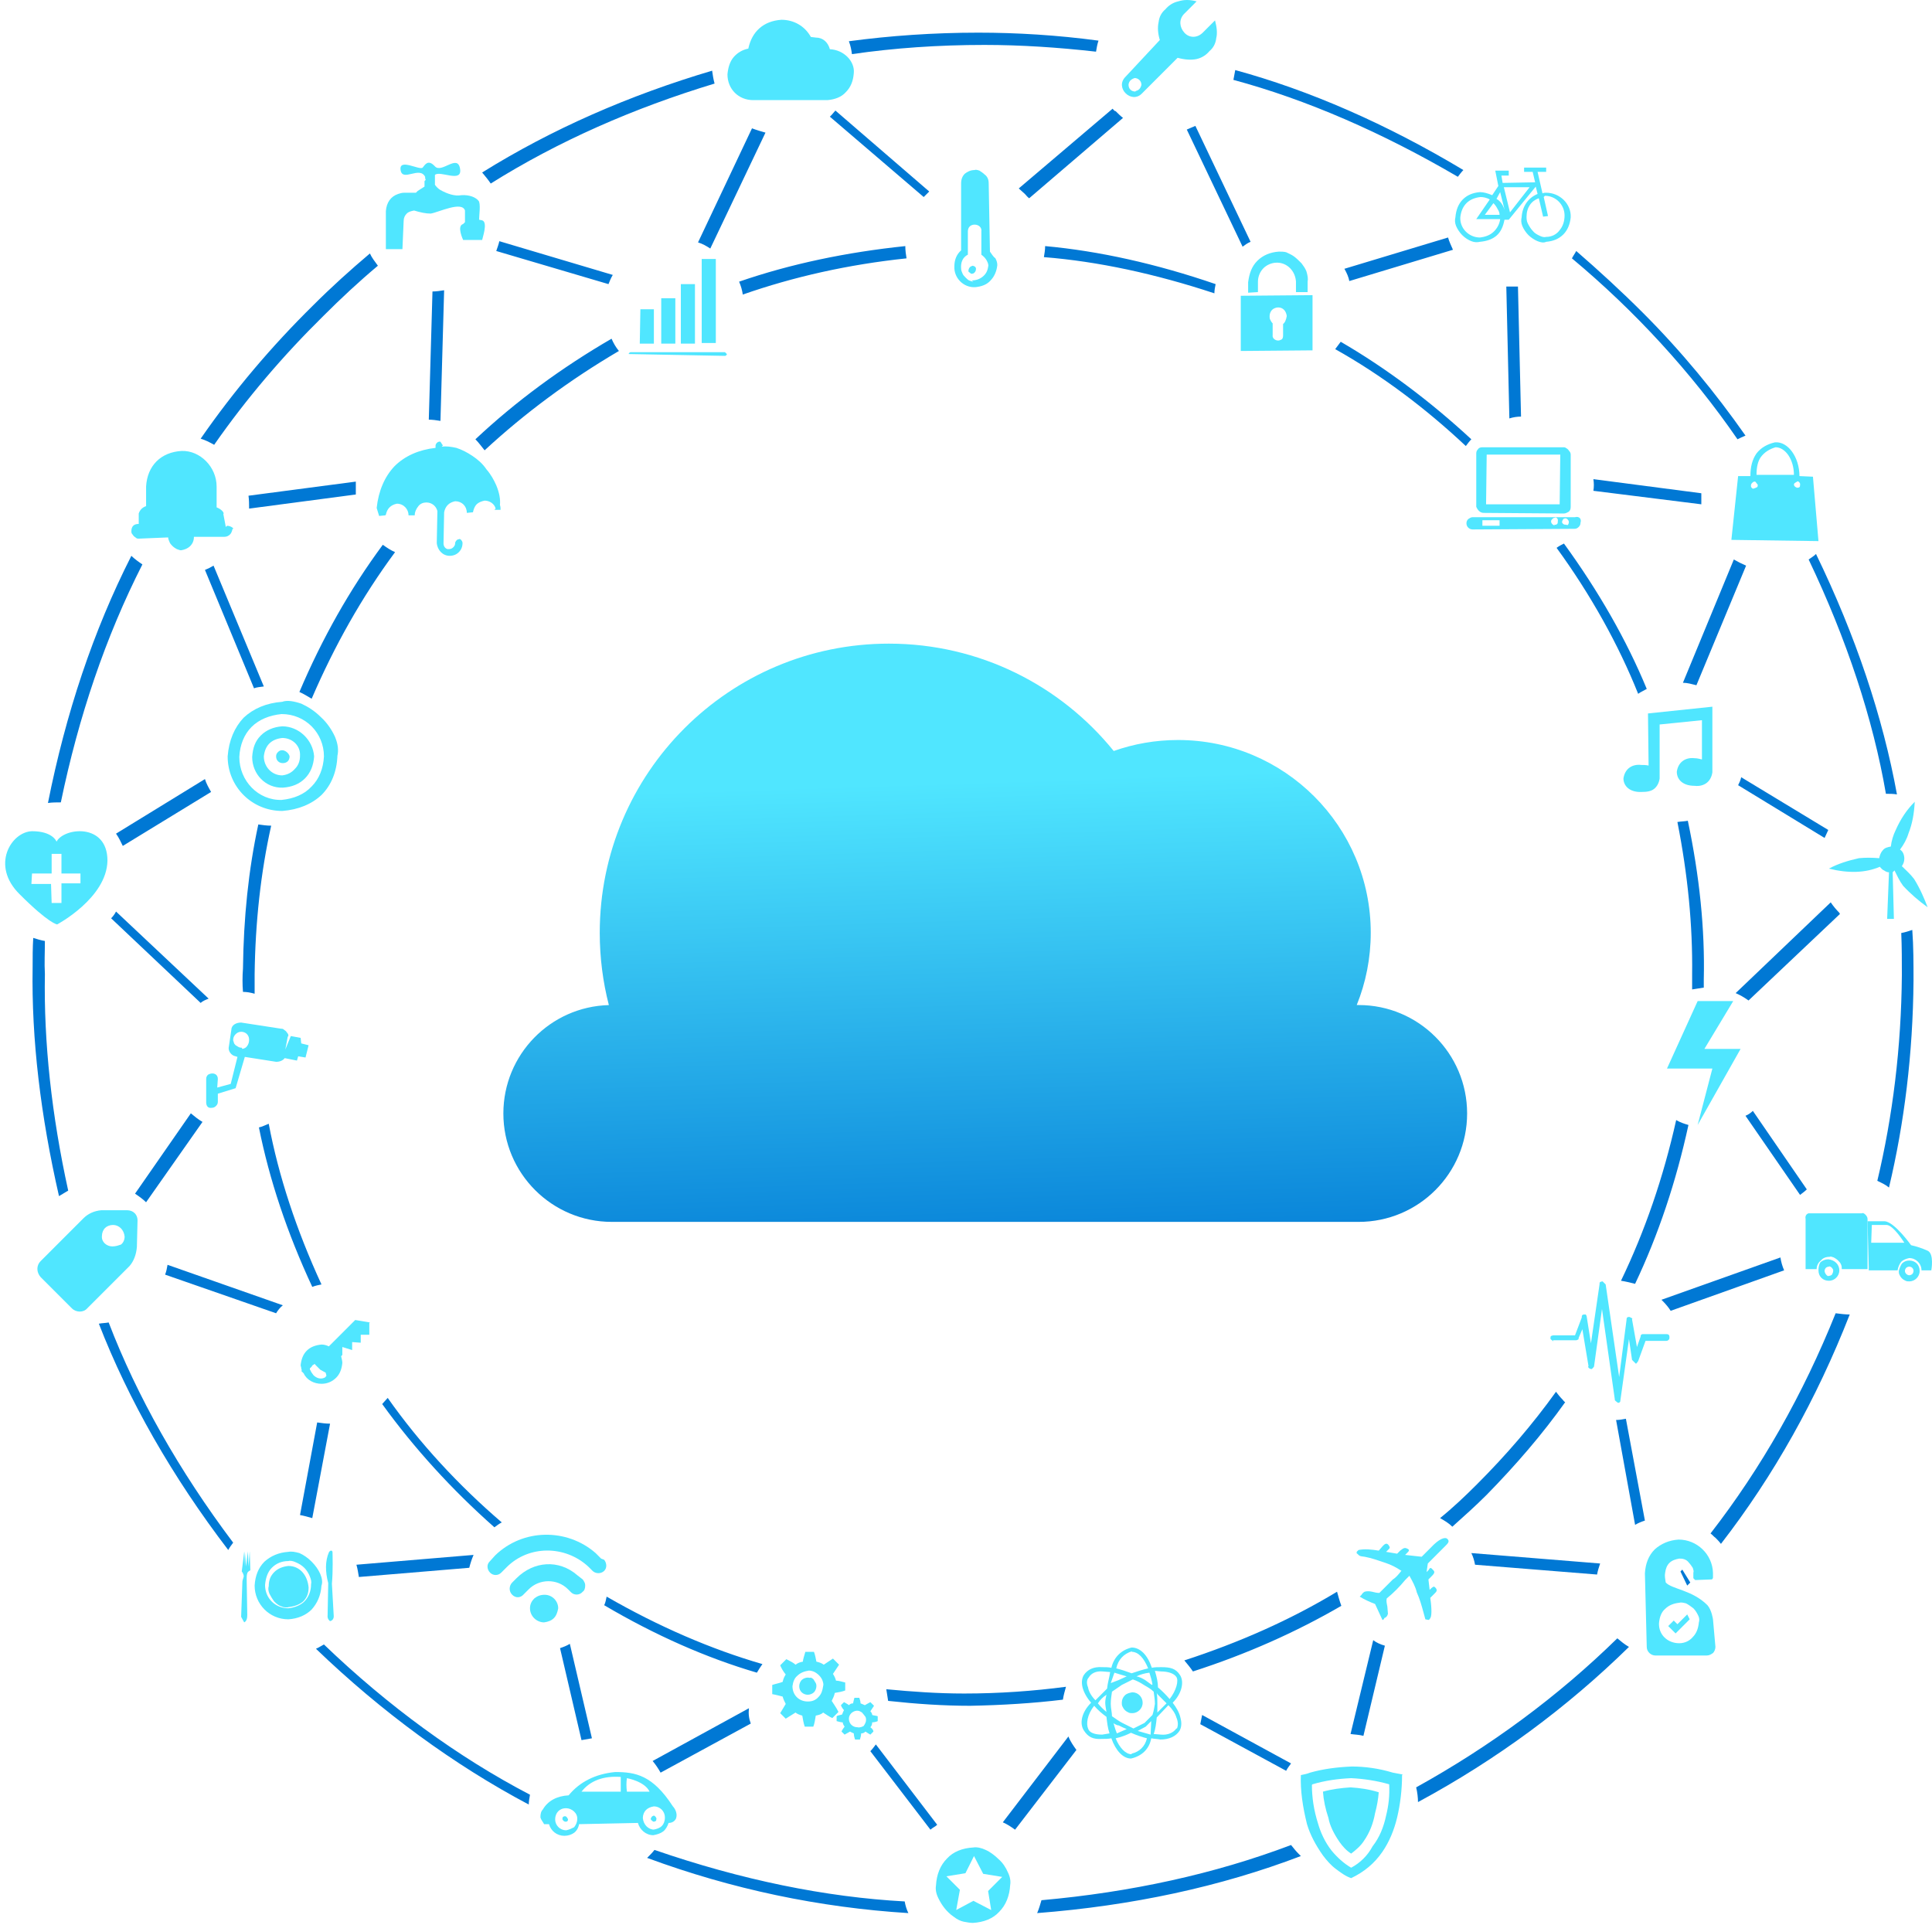 <svg width="291" height="290" viewBox="0 0 291 290" fill="none" xmlns="http://www.w3.org/2000/svg">
<path d="M82.045 240.213C83.153 240.213 84.077 241.137 84.077 242.246C83.984 242.8 83.8 243.354 83.43 243.724C83.061 244.093 82.599 244.278 81.952 244.37C80.844 244.37 79.828 243.446 79.828 242.246C79.828 241.599 80.105 241.137 80.474 240.767C80.936 240.398 81.398 240.213 82.045 240.213Z" fill="#50E6FF"/>
<path d="M86.94 237.257C84.169 234.855 80.382 235.132 77.795 237.719L77.149 238.366C76.687 238.827 76.595 239.659 77.149 240.213C77.703 240.767 78.442 240.675 78.904 240.121L79.643 239.382C81.213 237.811 83.892 237.719 85.555 239.382L86.016 239.844C86.478 240.306 87.31 240.306 87.772 239.751C88.049 239.566 88.141 239.197 88.141 238.827C88.141 238.735 88.141 238.55 88.049 238.366C87.956 238.181 87.864 237.996 87.772 237.904L86.94 237.257Z" fill="#50E6FF"/>
<path d="M90.543 234.763L89.712 233.931C85.37 230.144 78.719 230.236 74.563 234.301L73.731 235.225C73.27 235.686 73.362 236.425 73.824 236.887C74.286 237.349 75.025 237.349 75.487 236.887L76.318 236.056C79.643 232.73 85.093 232.73 88.603 235.964L89.25 236.61C89.712 237.072 90.543 237.072 91.005 236.61C91.467 236.148 91.374 235.409 91.005 234.947" fill="#50E6FF"/>
<path d="M254.132 243.169L252.654 244.647L252.1 244.093L251.269 244.925L252.377 246.033L254.502 243.908L254.132 243.169Z" fill="#50E6FF"/>
<path d="M258.011 243.908C258.011 243.908 257.826 242.523 257.179 241.784C254.87 239.474 251.822 239.382 250.898 238.366C250.806 237.811 250.713 237.349 250.806 236.887C250.898 236.241 251.083 235.779 251.452 235.409C251.822 235.04 252.376 234.855 252.93 234.763C253.115 234.763 253.392 234.763 253.669 234.855C253.946 234.947 254.224 235.132 254.408 235.409C254.593 235.594 254.778 235.871 254.963 236.148C255.055 236.426 255.147 236.703 255.055 236.887V237.719L255.332 237.996L257.734 237.904C257.826 237.904 257.918 237.904 257.918 237.811C258.011 237.719 258.011 237.719 258.011 237.626V236.887C257.918 234.116 255.609 231.899 252.838 231.899C251.36 231.991 250.159 232.546 249.236 233.377C248.312 234.301 247.85 235.502 247.758 236.98L248.035 248.066C248.035 248.805 248.681 249.359 249.328 249.359H257.087C257.457 249.359 257.734 249.174 258.011 248.989C258.195 248.805 258.38 248.435 258.38 248.066L258.011 243.908ZM252.93 247.511C251.175 247.511 249.79 246.218 249.882 244.463C249.974 243.539 250.252 242.8 250.806 242.338C251.36 241.784 252.099 241.506 252.93 241.414C253.207 241.322 253.577 241.414 253.946 241.506C254.316 241.691 254.685 241.968 255.055 242.246C255.424 242.615 255.609 242.985 255.794 243.354C255.979 243.724 255.979 244.093 255.886 244.37C255.794 245.294 255.517 246.033 254.963 246.587C254.501 247.142 253.762 247.511 252.93 247.511Z" fill="#50E6FF"/>
<path d="M189.473 43.996V42.426C189.473 41.594 189.843 40.855 190.305 40.394C190.766 39.931 191.505 39.562 192.337 39.562C193.907 39.562 195.108 40.855 195.2 42.426V43.996H196.955V42.426C197.048 41.964 196.955 41.502 196.77 40.855C196.586 40.394 196.309 40.024 196.032 39.654C195.662 39.285 195.293 38.915 194.923 38.638C194.554 38.361 194.092 38.176 193.722 37.992C193.353 37.899 192.983 37.899 192.614 37.899C191.321 37.992 190.212 38.453 189.381 39.285C188.549 40.116 188.18 41.133 187.995 42.518V44.089L189.473 43.996Z" fill="#50E6FF"/>
<path d="M186.886 44.55V52.865L197.694 52.772V44.458L186.886 44.55ZM193.26 48.8V50.555C193.26 50.832 193.168 51.017 193.075 51.109C192.891 51.202 192.706 51.294 192.521 51.294C192.059 51.294 191.597 50.925 191.69 50.463V48.708C191.505 48.523 191.413 48.338 191.32 48.153C191.228 47.968 191.228 47.784 191.228 47.599C191.228 47.229 191.413 46.86 191.597 46.675C191.782 46.49 192.152 46.306 192.521 46.306C193.26 46.306 193.722 46.86 193.814 47.599C193.722 48.153 193.537 48.615 193.26 48.8Z" fill="#50E6FF"/>
<path d="M124.997 7.413C124.72 6.397 123.981 5.658 122.872 5.658L122.133 5.566C121.209 3.903 119.547 2.979 117.699 2.979C116.314 3.072 115.205 3.533 114.374 4.272C113.543 5.011 112.988 6.028 112.711 7.321C111.788 7.506 111.049 7.968 110.494 8.614C109.94 9.261 109.663 10.185 109.571 11.201C109.571 13.418 111.233 15.081 113.45 15.081H123.888H124.627C125.736 14.989 126.752 14.619 127.398 13.88C128.137 13.141 128.507 12.217 128.599 11.016C128.784 9.261 127.121 7.506 124.997 7.413Z" fill="#50E6FF"/>
<path d="M94.7 53.327C94.7 53.234 94.7 53.234 94.792 53.142C94.792 53.142 94.885 53.05 94.977 53.05H109.202L109.479 53.327C109.479 53.419 109.479 53.419 109.387 53.511C109.387 53.511 109.294 53.604 109.202 53.604L94.7 53.327Z" fill="#50E6FF"/>
<path d="M98.488 51.756H96.363L96.456 46.583H98.488V51.756Z" fill="#50E6FF"/>
<path d="M101.72 51.756H99.595V44.92H101.72V51.756Z" fill="#50E6FF"/>
<path d="M104.675 51.756H102.55V42.795H104.675V51.756Z" fill="#50E6FF"/>
<path d="M107.817 51.664H105.692V39.008H107.817V51.664Z" fill="#50E6FF"/>
<path d="M223.465 77.253L235.565 77.346C235.842 77.346 236.119 77.161 236.304 77.069C236.489 76.884 236.581 76.699 236.581 76.33V68.477C236.581 68.385 236.581 68.293 236.489 68.108C236.397 68.015 236.304 67.831 236.212 67.738C236.119 67.646 236.027 67.553 235.842 67.461C235.75 67.369 235.565 67.369 235.473 67.369H223.28C223.003 67.369 222.726 67.461 222.633 67.646C222.449 67.831 222.356 68.015 222.356 68.293V76.33C222.541 76.791 222.91 77.253 223.465 77.253ZM223.927 68.477H235.011L234.919 75.96H223.834L223.927 68.477Z" fill="#50E6FF"/>
<path d="M237.228 77.9H221.802C221.525 77.9 221.34 78.085 221.155 78.177C220.97 78.362 220.878 78.547 220.878 78.824C220.878 79.378 221.34 79.748 221.802 79.748L237.135 79.655C237.412 79.655 237.597 79.563 237.782 79.378C237.967 79.193 238.059 79.008 238.059 78.731C238.244 78.177 237.874 77.715 237.228 77.9ZM225.866 79.193H223.28V78.362H225.866V79.193ZM234.179 79.101C234.087 79.193 233.625 78.916 233.625 78.547C233.625 78.362 233.718 78.269 233.81 78.177C233.902 78.085 233.995 77.992 234.179 77.992C234.364 77.808 234.734 78.177 234.641 78.454C234.641 78.639 234.641 78.824 234.549 78.916C234.457 79.008 234.272 79.101 234.087 79.008L234.179 79.101ZM235.75 79.008C235.657 79.101 235.196 78.824 235.288 78.547C235.38 78.269 235.473 78.085 235.75 78.085C235.842 77.992 236.304 78.269 236.304 78.639C236.304 78.824 236.212 79.008 236.119 79.101C236.027 79.008 235.842 79.101 235.75 79.008Z" fill="#50E6FF"/>
<path d="M176.633 256.472C178.018 255.086 178.388 253.331 177.741 252.315C177.094 251.299 176.263 251.114 174.878 251.114C174.416 251.114 173.954 251.114 173.492 251.206C172.845 249.266 171.737 248.158 170.444 248.158C168.873 248.527 167.765 249.636 167.396 251.206C166.934 251.114 166.472 251.114 166.01 251.114C164.717 251.022 163.793 251.483 163.239 252.315C162.962 252.777 162.869 253.423 163.054 254.163C163.239 254.902 163.701 255.733 164.347 256.472C162.869 257.95 162.592 259.613 163.239 260.629C163.885 261.645 164.624 262.015 166.01 261.923C166.472 261.923 166.934 261.923 167.396 261.83C168.042 263.678 169.151 264.879 170.351 264.879C172.014 264.509 173.123 263.401 173.4 261.83C173.861 261.923 174.323 261.923 174.785 262.015C176.078 262.015 177.094 261.553 177.649 260.722C177.926 260.26 178.018 259.613 177.833 258.874C177.649 257.95 177.187 257.211 176.633 256.472ZM173.492 253.793C173.123 253.516 172.845 253.331 172.476 253.054C172.014 252.777 171.645 252.592 171.183 252.5C171.737 252.223 172.384 252.038 173.123 251.945C173.307 252.5 173.492 253.146 173.584 253.701L173.492 253.793ZM170.444 248.804C171.46 248.804 172.291 249.728 172.938 251.299C172.106 251.483 171.275 251.761 170.444 252.038C169.705 251.761 168.873 251.483 168.134 251.299C168.412 250.005 169.243 249.082 170.536 248.712L170.444 248.804ZM167.857 251.945C168.412 252.13 169.058 252.315 169.705 252.5L168.504 253.054L167.303 253.516L167.857 251.945ZM163.978 252.684C164.347 252.038 165.086 251.668 166.102 251.761L167.211 251.853C167.118 252.592 166.841 253.423 166.749 254.347L164.994 256.103C164.44 255.548 163.978 254.809 163.885 254.163C163.608 253.516 163.701 252.962 163.978 252.684ZM166.657 257.858C166.195 257.488 165.733 257.026 165.363 256.564C165.733 256.01 166.102 255.641 166.657 255.271C166.564 255.641 166.472 256.103 166.472 256.472C166.472 256.842 166.564 257.303 166.657 257.858ZM166.01 261.276C164.902 261.276 164.07 260.999 163.885 260.352C163.608 259.705 163.701 258.32 164.809 256.934C165.363 257.581 166.01 258.135 166.657 258.597C166.749 259.428 166.841 260.26 167.118 261.091L166.01 261.276ZM167.396 259.243C167.58 259.428 167.765 259.613 167.95 259.705C168.134 259.798 168.319 259.89 168.504 259.89C168.873 260.075 169.243 260.26 169.705 260.444L168.227 261.091C167.95 260.444 167.765 259.705 167.58 259.059L167.396 259.243ZM170.444 264.232C169.52 264.232 168.596 263.216 168.042 261.83C168.873 261.645 169.612 261.368 170.351 260.999C171.183 261.368 172.014 261.645 172.753 261.83C172.476 263.031 171.645 263.863 170.444 264.14V264.232ZM173.307 261.276L171.367 260.722L172.568 260.075L173.4 259.243L173.307 261.276ZM173.584 258.32C173.215 258.689 172.753 259.151 172.384 259.521L170.721 260.352C170.167 260.075 169.612 259.798 169.058 259.521C168.504 259.243 168.042 258.874 167.488 258.504C167.488 257.95 167.303 257.303 167.303 256.657C167.303 256.01 167.396 255.456 167.488 254.809L168.966 253.793L170.629 252.962C171.183 253.146 171.737 253.423 172.291 253.793C172.753 254.07 173.307 254.347 173.769 254.809C173.862 255.456 173.954 256.103 173.954 256.657C173.861 257.211 173.769 257.765 173.584 258.32ZM174.878 251.761C175.894 251.761 176.817 252.038 177.187 252.592C177.556 253.146 177.187 254.624 176.171 255.918C175.617 255.271 175.062 254.717 174.416 254.163C174.416 253.423 174.231 252.592 173.954 251.668L174.878 251.761ZM174.323 255.179C174.785 255.641 175.247 256.103 175.709 256.564L174.323 257.95V256.657C174.323 256.103 174.323 255.548 174.231 254.994L174.323 255.179ZM177.187 260.352C176.725 260.999 175.894 261.368 174.878 261.276L173.769 261.183C174.046 260.444 174.139 259.613 174.231 258.689L175.986 256.842C176.54 257.396 177.002 258.043 177.187 258.689C177.464 259.336 177.464 259.89 177.279 260.352H177.187Z" fill="#50E6FF"/>
<path d="M170.536 254.902C170.074 254.994 169.705 255.086 169.427 255.364C169.15 255.641 168.966 256.01 168.966 256.472C168.966 256.657 168.966 256.842 169.058 257.026C169.15 257.211 169.243 257.396 169.427 257.581C169.612 257.765 169.797 257.858 169.982 257.95C170.166 258.043 170.351 258.043 170.536 258.043C170.998 258.043 171.367 257.858 171.644 257.581C171.921 257.304 172.106 256.934 172.106 256.472C172.106 255.641 171.46 254.902 170.536 254.902Z" fill="#50E6FF"/>
<path d="M248.313 115.314C247.943 115.222 247.574 115.222 247.205 115.222C246.466 115.129 245.819 115.314 245.357 115.684C244.895 116.053 244.618 116.607 244.526 117.254C244.526 118.363 245.449 119.379 247.297 119.286C248.036 119.286 248.682 119.194 249.144 118.825C249.606 118.455 249.883 117.901 249.976 117.254V109.125L256.349 108.478V114.39C255.98 114.298 255.61 114.206 255.241 114.206C254.502 114.113 253.855 114.298 253.393 114.667C252.932 115.037 252.654 115.591 252.562 116.238C252.562 117.439 253.486 118.363 255.241 118.363C255.98 118.455 256.626 118.27 257.088 117.901C257.55 117.531 257.827 116.977 257.92 116.33V106.446L248.221 107.462L248.313 115.314Z" fill="#50E6FF"/>
<path d="M288.309 132.405C287.755 131.666 287.108 131.111 286.461 130.465C286.646 130.187 286.831 129.818 286.831 129.356C286.831 128.802 286.646 128.247 286.184 127.97C286.739 127.231 287.2 126.4 287.478 125.476C288.032 124.09 288.309 122.52 288.401 120.765C287.2 121.966 286.277 123.351 285.538 125.014C285.168 125.753 284.891 126.677 284.799 127.508C284.337 127.601 283.875 127.693 283.598 128.063C283.321 128.34 283.136 128.802 283.044 129.264C281.935 129.171 280.919 129.171 279.996 129.264C278.333 129.633 276.855 130.095 275.469 130.834C278.425 131.573 281.012 131.481 283.136 130.557C283.321 130.742 283.506 131.019 283.783 131.111C284.06 131.296 284.245 131.388 284.522 131.388L284.245 138.409H285.261L285.076 131.388L285.353 131.111C285.723 131.85 286.092 132.682 286.646 133.421C287.755 134.622 289.048 135.73 290.341 136.654C289.879 135.453 289.233 133.883 288.309 132.405Z" fill="#50E6FF"/>
<path d="M215.059 235.502L216.536 234.024C216.906 233.654 217.275 233.285 217.645 232.915C218.107 232.453 218.384 232.176 218.014 231.807C217.645 231.437 216.721 231.807 215.52 233.1L214.135 234.486L211.641 234.208L211.918 233.931C212.195 233.654 212.38 233.469 212.01 233.285C211.641 233.1 211.456 233.1 210.902 233.562L210.44 234.024L208.777 233.747L209.147 233.377C209.332 233.192 209.424 233.1 209.147 232.73C208.87 232.361 208.593 232.546 208.315 232.823L207.669 233.562C206.56 233.377 205.544 233.285 204.621 233.469L204.344 233.747C204.344 233.747 204.344 233.747 204.344 233.839V233.931C204.344 233.931 204.344 234.024 204.436 234.024L204.528 234.116C204.805 234.393 204.805 234.393 205.544 234.486C206.56 234.67 207.577 235.04 208.685 235.409C209.516 235.687 210.255 236.056 211.087 236.61L210.994 236.703C210.625 237.165 210.255 237.627 209.793 237.904L207.761 239.936C207.392 239.936 207.022 239.844 206.653 239.751C206.283 239.659 205.821 239.659 205.544 239.751C205.36 239.844 205.175 240.028 205.082 240.213L204.805 240.49C205.544 240.952 206.376 241.322 207.115 241.599C207.484 242.43 207.854 243.169 208.223 244.001C208.315 244.001 208.315 244.001 208.408 243.908C208.408 243.908 208.5 243.816 208.5 243.724C208.777 243.631 208.962 243.447 209.054 243.077L208.962 241.968C208.87 241.507 208.777 241.137 208.87 240.768C209.886 239.936 210.809 239.012 211.641 237.996L212.287 237.349C212.749 238.181 213.211 239.012 213.396 239.844C213.858 240.86 214.135 241.876 214.412 242.892L214.689 243.908L215.151 244.001C215.243 244.001 215.336 243.908 215.428 243.724C215.613 243.539 215.705 242.523 215.428 240.675L216.075 240.028C216.352 239.751 216.536 239.567 216.259 239.197C215.982 238.92 215.982 238.92 215.613 239.197L215.336 239.474L215.151 237.904L215.52 237.534C215.982 237.072 216.259 236.795 215.798 236.426C215.428 235.964 215.336 236.241 215.151 236.518L214.874 236.795L215.059 235.502Z" fill="#50E6FF"/>
<path d="M255.702 150.788L251.083 160.95H257.919L255.702 169.449L262.168 157.994H256.718L261.059 150.788H255.702Z" fill="#50E6FF"/>
<path d="M53.502 198.826L49.53 202.799C49.161 202.614 48.791 202.522 48.422 202.522C47.498 202.614 46.759 202.891 46.205 203.446C45.651 204 45.374 204.739 45.281 205.663C45.281 205.755 45.374 205.94 45.374 206.032C45.374 206.125 45.374 206.217 45.466 206.402L45.374 206.494L45.743 206.864C46.205 207.88 47.313 208.434 48.422 208.434C49.346 208.434 50.084 208.065 50.639 207.51C51.193 206.956 51.47 206.217 51.562 205.293C51.562 205.016 51.47 204.646 51.378 204.277L51.562 204.092V202.891L53.04 203.353V202.152L54.334 202.245V201.044H55.627V199.288L55.719 199.196L53.502 198.826ZM49.069 206.771C49.069 206.956 49.161 207.048 49.161 207.233C49.069 207.326 48.976 207.51 48.884 207.51C48.33 207.787 47.683 207.603 47.221 207.141C47.036 206.864 46.852 206.679 46.759 206.402C46.667 206.309 46.667 206.217 46.667 206.125L46.944 205.847C47.036 205.663 47.129 205.57 47.221 205.57L47.313 205.478H47.406C47.406 205.478 47.498 205.478 47.498 205.57L47.59 205.663L48.237 206.309L49.069 206.771Z" fill="#50E6FF"/>
<path d="M101.351 272.084C98.303 267.373 95.716 266.911 92.668 266.911C89.712 267.188 87.31 268.389 85.648 270.422C83.893 270.514 82.507 271.253 81.768 272.546C81.491 272.824 81.399 273.193 81.399 273.747C81.491 274.117 81.768 274.394 81.953 274.764H82.692C82.969 275.78 83.893 276.519 85.001 276.519C85.555 276.519 86.11 276.334 86.479 276.057C86.849 275.78 87.126 275.318 87.218 274.764L96.086 274.579C96.363 275.595 97.287 276.426 98.395 276.426C98.949 276.334 99.503 276.149 99.873 275.872C100.242 275.595 100.519 275.133 100.704 274.579C101.258 274.579 101.628 274.302 101.813 273.932C102.182 272.916 101.351 272.084 101.351 272.084ZM85.278 275.687C84.355 275.687 83.616 274.948 83.616 274.024C83.616 273.563 83.8 273.101 84.077 272.824C84.355 272.546 84.724 272.362 85.278 272.362C86.11 272.362 87.033 273.101 86.941 274.024C86.941 274.486 86.756 274.856 86.479 275.225C86.11 275.41 85.74 275.595 85.278 275.687ZM87.588 269.867C88.881 268.204 90.913 267.465 93.499 267.65V269.867H87.588ZM94.423 269.867C94.331 269.128 94.331 268.482 94.423 267.835C94.423 267.835 97.102 268.297 97.841 269.867H94.423ZM98.58 275.595C97.656 275.595 96.917 274.856 96.825 273.84C96.825 273.378 97.009 272.916 97.287 272.639C97.564 272.362 97.933 272.177 98.487 272.084C99.411 272.084 100.15 272.824 100.15 273.747C100.15 274.302 99.965 274.764 99.688 275.041C99.411 275.318 98.949 275.503 98.395 275.595H98.58Z" fill="#50E6FF"/>
<path d="M85.093 273.563C85 273.563 84.816 273.655 84.816 273.655C84.723 273.748 84.723 273.84 84.723 273.932C84.631 274.025 84.908 274.394 85.185 274.394C85.277 274.394 85.37 274.394 85.462 274.302C85.555 274.209 85.555 274.117 85.555 274.025C85.555 274.025 85.37 273.563 85.093 273.563Z" fill="#50E6FF"/>
<path d="M98.487 273.47C98.21 273.562 98.118 273.655 98.025 273.932C97.933 274.024 98.302 274.394 98.487 274.394C98.579 274.394 98.672 274.301 98.764 274.301C98.856 274.209 98.856 274.117 98.856 274.024C98.949 273.932 98.764 273.562 98.487 273.47Z" fill="#50E6FF"/>
<path d="M42.511 105.707C40.109 105.892 38.169 106.723 36.691 108.109C35.306 109.587 34.474 111.527 34.29 113.929C34.29 118.548 37.984 122.151 42.511 122.151C44.912 121.966 46.944 121.134 48.422 119.749C49.9 118.271 50.732 116.238 50.824 113.836C51.009 113.005 50.916 112.081 50.455 110.973C49.993 109.956 49.254 108.848 48.33 108.016C47.406 107.093 46.39 106.446 45.374 105.984C44.266 105.614 43.25 105.43 42.511 105.707ZM42.418 120.488C38.908 120.58 36.045 117.624 36.045 114.021C36.137 112.173 36.784 110.603 37.892 109.494C39.001 108.386 40.571 107.739 42.418 107.554C46.021 107.554 48.792 110.418 48.792 113.929C48.7 115.776 48.053 117.347 46.944 118.455C45.836 119.656 44.266 120.303 42.418 120.488Z" fill="#50E6FF"/>
<path d="M42.51 109.402C41.217 109.494 40.108 109.956 39.277 110.788C38.445 111.619 38.076 112.635 37.983 114.021C37.983 116.608 40.016 118.732 42.602 118.64C43.988 118.548 45.096 118.086 45.927 117.254C46.759 116.423 47.221 115.314 47.313 113.929C47.128 111.434 45.004 109.402 42.51 109.402ZM42.51 116.792C40.939 116.792 39.739 115.499 39.739 113.929C39.831 113.097 40.108 112.45 40.57 111.989C41.032 111.527 41.678 111.249 42.51 111.157C44.08 111.157 45.281 112.358 45.188 113.836C45.188 114.668 44.911 115.314 44.45 115.776C43.895 116.423 43.249 116.7 42.51 116.792Z" fill="#50E6FF"/>
<path d="M42.511 113.005C42.234 113.005 42.049 113.097 41.864 113.282C41.68 113.467 41.587 113.651 41.587 113.929C41.587 114.575 42.049 114.945 42.603 114.945C42.881 114.945 43.158 114.852 43.342 114.668C43.527 114.483 43.62 114.206 43.62 113.929C43.527 113.467 42.973 113.005 42.511 113.005Z" fill="#50E6FF"/>
<path d="M19.14 182.29H15.261C14.152 182.383 13.229 182.845 12.582 183.491L6.116 189.958C5.469 190.605 5.469 191.621 6.116 192.36L10.827 197.071C11.473 197.718 12.582 197.718 13.136 197.071L19.51 190.697C20.156 189.958 20.526 188.942 20.618 187.833L20.71 184.046C20.803 182.937 20.064 182.29 19.14 182.29ZM16.923 187.741C16.092 187.741 15.261 187.094 15.353 186.17C15.353 185.708 15.538 185.247 15.815 184.969C16.092 184.692 16.554 184.508 17.016 184.508C17.939 184.508 18.678 185.247 18.771 186.263C18.771 186.725 18.586 187.187 18.216 187.464C17.939 187.556 17.478 187.741 16.923 187.741Z" fill="#50E6FF"/>
<path d="M281.474 190.882V191.344H285.815C285.908 190.789 286.092 190.42 286.369 190.05C286.647 189.773 287.108 189.589 287.57 189.496C288.586 189.496 289.418 190.328 289.418 191.344H290.896C290.896 191.344 291.357 188.849 290.341 188.388C289.51 188.018 288.679 187.741 287.847 187.556C287.847 187.556 285.353 184.046 283.875 183.953H281.289L281.474 190.882ZM281.936 184.508H284.153C285.169 184.508 286.831 187.187 286.831 187.187H281.843L281.936 184.508Z" fill="#50E6FF"/>
<path d="M286 191.436C286 191.621 286 191.806 286.092 191.99C286.185 192.175 286.277 192.36 286.462 192.545C286.646 192.729 286.831 192.822 287.016 192.914C287.201 193.007 287.385 193.007 287.57 193.007C288.032 193.007 288.401 192.822 288.679 192.545C288.956 192.268 289.14 191.898 289.14 191.436C289.14 190.512 288.494 189.866 287.57 189.866C287.108 189.866 286.739 190.05 286.462 190.328C286.277 190.605 286.092 191.067 286 191.436ZM286.923 191.436C286.923 191.251 287.016 191.067 287.108 190.974C287.201 190.882 287.385 190.789 287.57 190.789C287.94 190.789 288.217 191.067 288.217 191.436C288.217 191.621 288.124 191.806 288.032 191.898C287.94 191.99 287.755 192.083 287.57 192.083C287.293 192.083 286.923 191.806 286.923 191.436Z" fill="#50E6FF"/>
<path d="M272.422 182.752H280.458C280.643 182.568 281.29 183.122 281.29 183.584V191.159H277.41C277.41 190.974 277.41 190.697 277.318 190.512C277.225 190.235 277.04 190.05 276.856 189.866C276.671 189.681 276.394 189.496 276.209 189.404C275.932 189.311 275.747 189.219 275.563 189.311C275.008 189.311 274.546 189.496 274.269 189.866C273.9 190.143 273.623 190.605 273.623 191.159H271.96V183.584C271.868 183.214 272.052 182.845 272.422 182.752Z" fill="#50E6FF"/>
<path d="M273.899 191.344C273.899 192.267 274.546 192.914 275.47 192.914C275.932 192.914 276.301 192.729 276.578 192.452C276.855 192.175 277.04 191.806 277.04 191.344C277.04 190.42 276.301 189.773 275.377 189.681C274.915 189.681 274.454 189.866 274.177 190.143C273.992 190.42 273.899 190.882 273.899 191.344ZM274.823 191.436C274.823 191.251 274.915 191.066 275.008 190.974C275.1 190.882 275.285 190.789 275.47 190.789C275.654 190.605 276.209 191.159 276.116 191.436C276.116 191.621 276.024 191.806 275.932 191.99C275.839 192.083 275.654 192.175 275.47 192.175C275.285 192.36 274.823 191.806 274.823 191.436Z" fill="#50E6FF"/>
<path d="M271.035 71.71C271.035 68.847 269.28 66.445 267.34 66.629C266.14 66.907 265.216 67.461 264.569 68.292C263.923 69.216 263.646 70.325 263.646 71.71H261.798L260.782 81.318L273.899 81.503L273.067 71.803L271.035 71.71ZM264.2 73.558C264.015 73.743 263.646 73.373 263.738 73.096C263.738 72.911 263.83 72.819 263.923 72.727C264.015 72.634 264.107 72.542 264.292 72.542C264.385 72.45 264.569 72.819 264.754 73.004C264.754 73.189 264.754 73.281 264.662 73.373C264.477 73.466 264.292 73.558 264.2 73.558ZM267.433 67.369C268.911 67.369 270.204 69.216 270.204 71.526H264.569C264.569 70.417 264.754 69.493 265.216 68.847C265.77 68.108 266.509 67.646 267.433 67.369ZM270.573 73.373C270.481 73.466 270.204 73.189 270.204 73.004C270.204 72.911 270.296 72.727 270.389 72.727C270.481 72.634 270.573 72.634 270.666 72.542C270.851 72.357 271.22 72.819 271.128 73.004C271.128 73.189 271.128 73.281 271.035 73.373C270.943 73.466 270.758 73.466 270.573 73.466V73.373Z" fill="#50E6FF"/>
<path d="M183.007 3.072L181.16 4.919C180.328 5.751 179.127 5.751 178.388 4.919C177.649 4.088 177.557 2.979 178.296 2.148L180.236 0.208C179.22 -0.069 178.296 -0.069 177.465 0.208C176.633 0.393 175.987 0.855 175.525 1.409C174.971 1.871 174.601 2.517 174.509 3.349C174.324 4.18 174.416 5.104 174.694 6.028L169.521 11.571C167.858 13.233 170.444 15.728 172.015 14.065L177.372 8.707C178.388 8.984 179.404 9.076 180.236 8.892C181.067 8.707 181.714 8.245 182.176 7.691C182.73 7.229 183.099 6.582 183.192 5.751C183.376 5.012 183.284 4.088 183.007 3.072ZM170.999 13.788C170.445 13.788 169.983 13.418 169.983 12.772C169.983 12.495 170.167 12.217 170.26 12.125C170.445 11.94 170.629 11.848 170.906 11.755C171.368 11.755 171.922 12.125 171.922 12.772C171.83 13.233 171.553 13.603 171.091 13.695L170.999 13.788Z" fill="#50E6FF"/>
<path d="M43.433 233.747C41.955 233.839 40.755 234.393 39.831 235.225C38.907 236.148 38.445 237.349 38.353 238.828C38.353 241.599 40.57 243.908 43.433 243.908C44.911 243.816 46.112 243.262 46.943 242.43C47.775 241.507 48.329 240.306 48.421 238.828C48.606 238.366 48.514 237.719 48.237 237.072C47.959 236.426 47.498 235.779 46.943 235.225C46.389 234.67 45.743 234.208 45.096 233.931C44.449 233.747 43.895 233.654 43.433 233.747ZM43.433 242.246C41.493 242.246 39.923 240.767 39.923 238.735C40.016 237.719 40.293 236.795 40.939 236.148C41.586 235.502 42.417 235.132 43.433 235.132C43.71 235.04 44.172 235.132 44.542 235.317C45.004 235.502 45.465 235.779 45.835 236.148C46.204 236.518 46.481 236.98 46.666 237.442C46.851 237.904 46.943 238.273 46.851 238.643C46.851 239.659 46.481 240.583 45.835 241.229C45.281 241.784 44.357 242.153 43.433 242.246Z" fill="#50E6FF"/>
<path d="M43.434 235.871C42.603 235.964 41.864 236.241 41.31 236.795C40.755 237.349 40.478 237.996 40.478 238.92C40.386 239.197 40.386 239.566 40.571 240.028C40.755 240.398 41.032 240.86 41.31 241.229C41.679 241.599 42.049 241.876 42.418 241.968C42.788 242.153 43.249 242.153 43.526 242.061C44.358 241.968 45.097 241.691 45.651 241.229C46.205 240.675 46.482 240.028 46.482 239.105C46.298 237.165 45.097 235.871 43.434 235.871Z" fill="#50E6FF"/>
<path d="M37.614 233.654L37.429 235.964L37.337 233.654L37.06 235.964L36.875 233.654L36.783 235.964V233.747L36.413 236.703C36.413 236.703 36.598 236.887 36.69 237.257C36.783 237.627 36.505 237.811 36.505 238.366L36.321 243.539L36.783 244.37C37.152 244.186 37.245 243.724 37.245 243.262L37.152 237.811C37.152 237.534 37.152 237.257 37.245 236.98C37.245 236.888 37.337 236.795 37.429 236.703C37.522 236.61 37.614 236.61 37.706 236.518L37.614 233.654Z" fill="#50E6FF"/>
<path d="M50.27 243.446L49.992 238.55C50.177 236.518 50.085 234.208 50.085 233.839C50.085 233.469 49.715 233.469 49.531 233.839C48.976 235.132 48.976 236.703 49.438 238.458L49.346 243.262C49.253 243.908 49.715 244.185 49.715 244.185C50.085 244.093 50.27 243.816 50.27 243.446Z" fill="#50E6FF"/>
<path d="M45.281 156.331L43.803 156.054L42.972 158.087L43.341 156.147L43.434 156.054C43.434 155.962 43.434 155.777 43.341 155.685C43.249 155.592 43.157 155.408 43.064 155.315C42.972 155.223 42.787 155.13 42.695 155.038C42.602 154.946 42.418 154.946 42.325 154.946L36.321 154.022C35.952 154.022 35.582 154.114 35.305 154.299C35.028 154.484 34.843 154.761 34.843 155.13L34.474 157.625C34.289 158.271 34.843 159.01 35.49 159.103L35.767 159.195L34.751 163.26L32.719 163.814L32.811 162.521C32.811 161.967 32.442 161.689 31.98 161.689C31.703 161.689 31.518 161.782 31.333 161.874C31.148 162.059 31.056 162.244 31.056 162.521V166.031C31.056 166.586 31.333 166.955 31.887 166.863C32.164 166.863 32.349 166.77 32.534 166.586C32.719 166.401 32.811 166.216 32.811 165.939V164.738L35.49 163.907L36.875 159.195L41.586 159.934C42.141 159.934 42.602 159.749 42.88 159.38L44.727 159.749L44.912 159.103L46.02 159.288L46.482 157.44L45.373 157.163L45.281 156.331ZM36.413 157.809C36.321 157.809 36.136 157.809 35.952 157.717C35.767 157.625 35.675 157.532 35.49 157.44C35.398 157.348 35.213 157.163 35.213 156.978C35.12 156.793 35.12 156.701 35.12 156.609C35.12 156.239 35.305 155.962 35.49 155.777C35.675 155.592 35.952 155.408 36.321 155.408C36.968 155.408 37.522 155.869 37.522 156.609C37.522 156.978 37.43 157.255 37.245 157.532C37.06 157.809 36.875 157.902 36.506 157.994L36.413 157.809Z" fill="#50E6FF"/>
<path d="M34.197 79.193L34.012 79.378L33.643 77.438C33.828 77.253 33.366 76.699 32.627 76.422V73.281C32.627 70.325 30.133 67.83 27.361 67.923C25.791 68.015 24.498 68.569 23.574 69.493C22.651 70.417 22.096 71.71 22.004 73.281V76.237C21.45 76.422 21.08 76.791 20.896 77.346V78.916C20.526 78.916 20.249 79.008 20.064 79.193C19.88 79.378 19.787 79.655 19.787 80.025C19.787 80.117 19.787 80.302 19.88 80.394C19.972 80.487 20.064 80.671 20.157 80.764C20.249 80.856 20.434 80.948 20.526 81.041C20.618 81.133 20.803 81.133 20.896 81.133L25.329 80.948C25.329 81.133 25.422 81.41 25.514 81.595C25.607 81.872 25.791 82.057 25.976 82.242C26.161 82.427 26.438 82.611 26.623 82.704C26.9 82.796 27.084 82.888 27.269 82.888C27.823 82.796 28.285 82.611 28.655 82.242C29.024 81.872 29.209 81.41 29.209 80.856H33.828C34.197 80.856 34.474 80.671 34.659 80.487C34.844 80.302 34.936 80.025 35.028 79.655C35.398 79.748 34.844 79.193 34.197 79.193Z" fill="#50E6FF"/>
<path d="M149.106 37.899L148.921 27.737C148.921 27.553 148.921 27.276 148.829 26.998C148.736 26.721 148.552 26.444 148.275 26.259C148.09 26.075 147.813 25.89 147.536 25.705C147.258 25.613 146.981 25.52 146.797 25.613C146.15 25.613 145.688 25.89 145.319 26.167C144.949 26.536 144.764 26.998 144.764 27.645V37.715C144.118 38.269 143.748 39.1 143.748 40.116C143.656 41.872 145.134 43.35 146.889 43.257C147.813 43.165 148.644 42.888 149.198 42.241C149.752 41.687 150.122 40.855 150.214 39.932C150.214 39.562 150.122 39.285 149.937 38.915C149.568 38.638 149.383 38.269 149.106 37.899ZM146.612 42.426C146.427 42.426 146.242 42.334 145.965 42.241C145.781 42.149 145.596 41.964 145.411 41.779C145.226 41.594 145.042 41.41 144.949 41.133C144.857 40.948 144.764 40.671 144.764 40.486C144.672 39.47 145.042 38.731 145.781 38.361V34.851C145.781 34.574 145.873 34.296 146.058 34.112C146.242 33.927 146.52 33.834 146.797 33.834C147.443 33.834 147.905 34.296 147.813 34.851V38.361C148.182 38.638 148.459 38.915 148.644 39.285C148.829 39.654 148.921 39.932 148.829 40.209C148.736 40.855 148.459 41.317 147.997 41.687C147.536 42.056 146.981 42.241 146.335 42.241L146.612 42.426Z" fill="#50E6FF"/>
<path d="M146.519 40.024C146.15 40.116 145.965 40.301 145.873 40.67C145.873 40.763 145.873 40.763 145.873 40.855C145.873 40.948 145.965 41.04 146.057 41.04C146.15 41.132 146.15 41.132 146.242 41.225C146.335 41.225 146.427 41.225 146.427 41.225C146.612 41.225 146.704 41.132 146.796 41.04C146.889 40.948 146.981 40.763 146.981 40.67C147.073 40.301 146.889 40.116 146.519 40.024Z" fill="#50E6FF"/>
<path d="M232.886 29.03C232.701 29.03 232.517 29.03 232.332 29.123L231.593 25.89H232.886V25.243H229.561V25.89H230.854L231.223 27.46L226.328 27.552L226.143 26.444H227.251V25.705H225.219L225.681 28.014L224.757 29.4C224.111 29.123 223.464 28.938 222.91 28.938C221.801 29.03 220.97 29.4 220.324 30.047C219.677 30.693 219.307 31.617 219.215 32.726C219.123 33.095 219.123 33.557 219.307 34.019C219.492 34.481 219.862 35.035 220.231 35.405C220.693 35.867 221.155 36.144 221.617 36.328C222.079 36.513 222.54 36.513 222.91 36.421C223.926 36.328 224.757 36.051 225.404 35.497C226.051 34.943 226.42 34.111 226.605 33.095H227.251L231.316 28.107L231.593 29.215C230.207 29.77 229.284 31.063 229.191 32.726C229.099 33.095 229.099 33.557 229.284 34.019C229.468 34.481 229.838 35.035 230.207 35.405C230.577 35.774 231.131 36.144 231.593 36.328C232.055 36.513 232.517 36.606 232.886 36.421C233.994 36.328 234.826 35.959 235.472 35.312C236.119 34.666 236.488 33.742 236.581 32.726C236.673 30.693 234.918 29.03 232.886 29.03ZM225.958 28.938L226.79 32.264C226.605 31.34 226.235 30.416 225.404 29.954L225.958 28.938ZM225.866 32.356H223.649L224.942 30.601C225.219 30.878 225.404 31.155 225.589 31.525C225.773 31.802 225.866 32.079 225.866 32.356ZM222.91 35.774C221.247 35.774 219.862 34.389 219.954 32.726C220.046 31.894 220.324 31.155 220.878 30.601C221.432 30.047 222.171 29.77 223.002 29.677C223.372 29.677 223.926 29.77 224.388 30.047L222.356 33.003H225.958C225.866 33.742 225.496 34.389 225.034 34.85C224.48 35.405 223.741 35.682 222.91 35.774ZM227.436 31.987L226.512 28.199H230.392L227.436 31.987ZM232.886 35.682C232.609 35.774 232.239 35.682 231.87 35.497C231.5 35.312 231.131 35.127 230.854 34.758C230.577 34.481 230.3 34.019 230.115 33.65C229.93 33.28 229.93 32.91 229.93 32.633C229.93 31.248 230.669 30.231 231.778 29.862L232.424 32.633L233.163 32.541L232.517 29.677L232.701 29.492C234.364 29.492 235.657 30.878 235.657 32.449C235.657 33.372 235.38 34.111 234.918 34.666C234.456 35.312 233.717 35.682 232.886 35.682Z" fill="#50E6FF"/>
<path d="M211.272 267.281L209.794 267.004C207.669 266.357 205.545 266.08 203.605 266.08C201.388 266.172 199.264 266.449 197.324 267.004C196.862 267.188 196.4 267.281 195.938 267.373C195.846 269.683 196.215 272.177 196.862 274.764C197.324 276.334 198.155 277.904 199.264 279.475C199.818 280.214 200.464 280.953 201.203 281.507C201.942 282.062 202.681 282.616 203.513 282.893C205.452 281.969 207.023 280.676 208.224 278.921C209.24 277.443 209.979 275.687 210.44 273.747C210.902 271.807 211.179 269.59 211.179 267.373L211.272 267.281ZM208.778 273.47C208.408 275.225 207.762 276.796 206.746 278.089C206.007 279.475 204.898 280.584 203.513 281.323C202.404 280.676 201.388 279.752 200.557 278.736C199.541 277.443 198.894 275.964 198.525 274.671C197.878 272.639 197.601 270.699 197.601 268.851L197.693 268.759C199.541 268.204 201.48 267.927 203.513 267.835C205.36 267.927 207.3 268.204 209.24 268.759C209.332 270.422 209.147 271.992 208.778 273.47Z" fill="#50E6FF"/>
<path d="M199.263 269.867C199.356 271.161 199.633 272.454 200.095 273.84C200.279 274.948 200.926 276.242 201.757 277.443C202.219 278.089 202.773 278.736 203.512 279.198C204.251 278.643 204.99 277.997 205.452 277.258C206.284 276.057 206.838 274.671 207.115 273.101C207.392 272.084 207.577 271.068 207.669 269.96C206.191 269.498 204.806 269.313 203.42 269.221C202.034 269.313 200.556 269.498 199.263 269.867Z" fill="#50E6FF"/>
<path d="M2.976 134.714C7.409 139.148 8.61 139.241 8.61 139.241C8.61 139.241 16.092 135.268 16.185 129.633C16.185 123.906 9.626 124.645 8.518 126.769C8.518 126.769 7.964 125.199 4.823 125.199C1.682 125.291 -1.458 130.372 2.976 134.714ZM4.823 131.573H7.779V128.617H9.257V131.573H12.12V133.051H9.257V136.007H7.779L7.686 133.144H4.731L4.823 131.573Z" fill="#50E6FF"/>
<path d="M72.623 33.188L72.161 33.095C72.161 32.449 72.438 30.601 72.068 30.232C71.699 29.77 70.775 29.308 69.482 29.4C68.558 29.585 67.357 29.215 66.249 28.569C65.972 28.384 65.695 28.107 65.51 27.83V26.906C65.51 26.721 65.51 26.536 65.51 26.352C66.249 25.612 69.667 27.645 69.297 25.428C68.928 23.118 66.526 26.167 65.51 25.058C64.494 23.95 64.032 24.781 63.663 25.243C63.201 25.705 60.06 23.765 60.337 25.612C60.614 27.46 63.201 24.966 64.032 26.629C64.032 26.813 64.032 26.906 64.124 27.09L63.94 27.275V28.107L62.923 28.753L62.646 29.03H60.891C60.522 29.03 60.245 29.123 59.968 29.215C58.859 29.585 58.213 30.509 58.12 31.802V37.529H60.614L60.799 33.28C60.799 32.818 60.984 32.449 61.261 32.172C61.538 31.894 61.907 31.802 62.369 31.71C63.293 31.987 64.124 32.172 64.863 32.172C66.064 31.987 69.574 30.232 70.036 31.71V33.465L69.759 33.742C68.743 34.019 69.759 36.144 69.759 36.144H72.623C72.623 35.959 73.546 33.465 72.623 33.188Z" fill="#50E6FF"/>
<path d="M146.613 278.274C144.951 278.366 143.565 278.921 142.641 279.937C141.625 280.953 141.071 282.339 140.979 284.002C140.886 284.556 140.979 285.203 141.348 285.942C141.625 286.496 141.902 286.958 142.272 287.42C142.641 287.882 143.103 288.344 143.658 288.713C144.119 289.083 144.674 289.36 145.135 289.452C145.597 289.544 146.152 289.637 146.521 289.637C148.184 289.544 149.569 288.99 150.493 287.974C151.509 286.958 152.063 285.572 152.156 283.909C152.248 283.355 152.156 282.708 151.786 281.969C151.509 281.323 151.047 280.584 150.401 280.029C149.846 279.475 149.107 278.921 148.461 278.644C147.907 278.366 147.168 278.182 146.613 278.274ZM149.292 287.697L146.613 286.311L144.027 287.697L144.581 284.648L142.549 282.616L145.413 282.154L146.706 279.567L148.091 282.246L150.955 282.708L148.83 284.833L149.292 287.697Z" fill="#50E6FF"/>
<path d="M233.903 201.875H237.413C237.506 201.875 237.598 201.783 237.69 201.783C237.783 201.69 237.783 201.598 237.783 201.506L238.337 200.212L239.261 205.755C239.076 205.94 239.445 206.217 239.722 206.217C239.907 206.125 240 205.94 240.092 205.847L241.293 197.164L243.233 210.836C243.14 210.928 243.602 211.206 243.694 211.298C243.787 211.298 243.879 211.298 243.972 211.206C244.064 211.113 244.064 211.021 244.064 210.928L245.357 201.69L245.819 204.831L246.373 205.386C246.466 205.478 246.65 205.108 246.743 205.016L247.851 201.967H250.992C251.176 201.967 251.269 201.875 251.361 201.783C251.454 201.69 251.454 201.598 251.454 201.413C251.454 201.044 251.269 200.951 250.992 200.951H247.482C247.389 200.951 247.297 200.951 247.205 201.044C247.112 201.136 247.112 201.228 247.112 201.321L246.558 202.891L245.819 198.734C246.004 198.549 245.542 198.457 245.449 198.365C245.265 198.365 245.172 198.365 245.08 198.457C244.988 198.549 244.988 198.734 244.988 198.827L243.879 207.418L241.847 193.468L241.385 193.007C241.2 193.007 241.108 193.099 241.016 193.099C240.923 193.191 240.923 193.284 240.923 193.468L239.63 202.337L238.984 198.272C238.984 198.272 238.891 197.903 238.706 197.995C238.522 197.995 238.429 197.995 238.337 198.087C238.245 198.18 238.245 198.272 238.245 198.457L237.228 201.136H233.995C233.811 201.136 233.718 201.228 233.626 201.228C233.534 201.321 233.534 201.413 233.534 201.598C233.441 201.69 233.903 201.967 233.995 202.06L233.903 201.875Z" fill="#50E6FF"/>
<path d="M121.673 252.685C121.303 252.685 120.934 252.869 120.749 253.054C120.564 253.239 120.379 253.608 120.379 253.978C120.379 254.809 121.026 255.271 121.673 255.271C122.042 255.271 122.412 255.086 122.596 254.902C122.781 254.717 122.966 254.347 122.966 253.978C122.966 253.885 122.966 253.701 122.873 253.516C122.781 253.331 122.689 253.239 122.596 253.054C122.504 252.869 122.319 252.777 122.134 252.685C121.95 252.777 121.857 252.685 121.673 252.685Z" fill="#50E6FF"/>
<path d="M125.274 256.195C125.459 255.825 125.644 255.456 125.736 254.994C126.291 254.902 126.845 254.809 127.307 254.625V253.424C126.845 253.331 126.383 253.146 125.921 253.146C125.829 252.777 125.644 252.407 125.459 252.13L126.383 250.745L125.459 249.821L124.074 250.745C123.704 250.467 123.335 250.375 122.965 250.283C122.873 249.821 122.78 249.266 122.596 248.805H121.302C121.118 249.451 120.933 250.005 120.933 250.283C120.471 250.375 120.194 250.467 119.825 250.745C119.547 250.467 118.993 250.19 118.439 249.913L117.515 250.837C117.7 251.299 117.977 251.761 118.347 252.223C118.162 252.5 117.977 252.869 117.885 253.331C117.423 253.516 116.869 253.608 116.314 253.793V255.179C116.869 255.271 117.515 255.456 117.885 255.548C117.977 255.918 118.162 256.287 118.347 256.657C118.07 257.119 117.792 257.581 117.515 258.043L118.347 258.874L119.825 257.95C120.009 258.135 120.471 258.32 120.841 258.412C120.933 258.966 121.025 259.521 121.21 260.075H122.503C122.688 259.613 122.78 258.966 122.873 258.412C123.335 258.32 123.704 258.227 123.981 257.95C124.443 258.227 124.905 258.597 125.367 258.782L126.291 257.858C125.921 257.119 125.552 256.657 125.274 256.195ZM121.672 256.287C120.379 256.287 119.363 255.364 119.363 253.978C119.455 253.331 119.64 252.777 120.102 252.407C120.471 252.038 121.025 251.761 121.672 251.668C121.857 251.576 122.226 251.668 122.503 251.761C122.78 251.853 123.15 252.13 123.335 252.315C123.612 252.592 123.797 252.869 123.889 253.146C123.981 253.424 124.074 253.701 123.981 253.978C123.889 254.625 123.704 255.179 123.335 255.548C122.873 256.103 122.319 256.287 121.672 256.287Z" fill="#50E6FF"/>
<path d="M131.094 260.167C131.279 259.983 131.371 259.705 131.371 259.428C131.648 259.428 132.018 259.336 132.202 259.244V258.504C131.925 258.412 131.648 258.412 131.371 258.32C131.371 258.135 131.279 257.95 131.094 257.765L131.648 256.934L131.094 256.38L130.262 256.842C130.078 256.749 129.801 256.657 129.616 256.564C129.616 256.287 129.524 256.01 129.431 255.733H128.692C128.6 256.103 128.507 256.38 128.507 256.564C128.23 256.564 128.046 256.657 127.861 256.842C127.676 256.657 127.399 256.564 127.122 256.38L126.66 256.842C126.752 257.119 126.937 257.396 127.122 257.581C127.03 257.765 126.937 257.95 126.845 258.227C126.752 258.32 126.291 258.32 126.013 258.504V259.244C126.383 259.336 126.66 259.428 126.937 259.428C126.937 259.613 127.029 259.798 127.214 260.075C127.029 260.352 126.845 260.537 126.752 260.814L127.214 261.276L128.046 260.814C128.138 260.906 128.415 260.999 128.6 261.091C128.6 261.368 128.692 261.738 128.785 262.015H129.524C129.616 261.738 129.708 261.368 129.708 261.091C129.985 261.091 130.17 260.999 130.355 260.814C130.632 260.999 130.909 261.184 131.094 261.276L131.556 260.814C131.556 260.629 131.371 260.352 131.094 260.167ZM129.154 260.167C128.415 260.167 127.861 259.613 127.861 258.874C127.861 258.504 128.046 258.227 128.23 258.043C128.415 257.858 128.785 257.673 129.062 257.673C129.154 257.673 129.339 257.673 129.524 257.765C129.708 257.858 129.893 257.95 129.985 258.135C130.17 258.32 130.262 258.504 130.355 258.597C130.447 258.782 130.447 258.966 130.447 259.059C130.447 259.428 130.262 259.705 130.078 259.983C129.893 260.075 129.524 260.26 129.154 260.167Z" fill="#50E6FF"/>
<path d="M56.735 76.514C57.012 73.927 57.936 71.803 59.414 70.232C60.984 68.662 63.108 67.738 65.603 67.461V67.091C65.603 66.999 65.695 66.814 65.787 66.722C65.88 66.629 65.972 66.537 66.157 66.537C66.341 66.352 66.526 66.907 66.711 67.091L66.526 67.276C67.173 67.184 67.912 67.276 68.743 67.461C69.574 67.738 70.313 68.108 71.145 68.662C71.976 69.216 72.715 69.863 73.269 70.694C73.916 71.433 74.378 72.265 74.747 73.096C75.209 74.205 75.394 75.221 75.301 76.052C75.394 76.329 75.394 76.607 75.394 76.791H74.47L74.655 76.607C74.47 75.868 73.731 75.406 72.992 75.406C72.53 75.498 72.068 75.683 71.791 75.96C71.514 76.237 71.329 76.699 71.237 77.161L70.313 77.253C70.313 76.237 69.574 75.498 68.558 75.498C68.097 75.59 67.727 75.775 67.45 76.052C67.173 76.329 66.988 76.699 66.896 77.161L66.803 81.872C66.803 82.334 67.173 82.796 67.635 82.704C67.912 82.704 68.097 82.611 68.281 82.427C68.466 82.242 68.558 82.057 68.558 81.78C68.558 81.688 68.651 81.503 68.743 81.41C68.835 81.318 68.928 81.226 69.113 81.226C69.297 81.041 69.667 81.503 69.667 81.78C69.667 82.334 69.482 82.796 69.113 83.166C68.743 83.535 68.281 83.72 67.727 83.72C66.711 83.72 65.88 82.888 65.787 81.78L65.88 76.976C65.695 76.237 65.048 75.683 64.217 75.683C63.755 75.683 63.293 75.868 63.016 76.237C62.647 76.699 62.462 77.161 62.462 77.623H61.538C61.538 76.699 60.799 75.868 59.783 75.868C58.859 76.052 58.305 76.607 58.12 77.53L58.028 77.623L57.104 77.715L56.735 76.514Z" fill="#50E6FF"/>
<g filter="url(#filter0_d)">
<path fill-rule="evenodd" clip-rule="evenodd" d="M167.749 108.954C159.765 99.091 147.56 92.784 133.883 92.784C109.833 92.784 90.335 112.283 90.335 136.333C90.335 140.094 90.811 143.744 91.708 147.226C82.894 147.459 75.818 154.68 75.818 163.55C75.818 172.569 83.131 179.881 92.149 179.881H204.649C213.667 179.881 220.979 172.569 220.979 163.55C220.979 154.532 213.667 147.22 204.649 147.22H204.352C205.713 143.858 206.463 140.183 206.463 136.333C206.463 120.3 193.464 107.3 177.431 107.3C174.036 107.3 170.777 107.883 167.749 108.954Z" fill="url(#paint0_linear)"/>
</g>
<path d="M72.622 25.982C73.084 26.536 73.546 27.09 73.915 27.645C84.076 21.27 95.438 16.282 107.631 12.587C107.446 11.94 107.354 11.293 107.261 10.647C94.791 14.342 83.152 19.423 72.622 25.982ZM55.718 38.176C52.762 40.67 49.899 43.257 47.128 46.029C40.939 52.126 35.212 58.87 30.224 66.075C30.87 66.26 31.609 66.629 32.256 66.999C37.152 59.978 42.694 53.511 48.698 47.599C51.377 44.92 54.056 42.426 56.919 40.024C56.457 39.377 55.995 38.823 55.718 38.176ZM21.449 85.013C20.894 84.644 20.248 84.182 19.786 83.72C14.059 94.99 9.902 107.462 7.223 120.949C7.87 120.857 8.517 120.857 9.163 120.857C11.842 107.924 15.906 95.914 21.449 85.013ZM6.762 141.735C6.207 141.643 5.561 141.458 5.007 141.273C4.914 142.751 4.914 144.229 4.914 145.707C4.729 156.516 6.115 168.064 8.886 180.165C9.348 179.888 9.81 179.611 10.272 179.334C7.778 167.971 6.577 156.978 6.762 146.724C6.669 145.061 6.762 143.398 6.762 141.735ZM16.368 199.196C15.906 199.288 15.352 199.288 14.89 199.381C19.324 210.836 25.975 222.476 34.38 233.469C34.565 233.1 34.842 232.73 35.12 232.361C26.991 221.552 20.617 210.282 16.368 199.196ZM48.79 247.696C48.421 247.881 48.051 248.158 47.59 248.343C57.473 257.858 68.465 265.895 79.642 271.807C79.642 271.345 79.735 270.883 79.827 270.329C69.02 264.694 58.397 256.934 48.79 247.696ZM98.578 278.643C98.301 279.013 97.932 279.382 97.562 279.752L97.47 279.844C110.217 284.556 123.426 287.327 136.82 288.159C136.543 287.604 136.358 286.958 136.266 286.403C124.35 285.757 111.695 283.17 98.578 278.643ZM156.864 286.219C156.68 286.865 156.495 287.512 156.218 288.159C170.535 287.05 183.837 284.186 195.937 279.567C195.845 279.475 195.66 279.29 195.568 279.198C195.198 278.828 194.829 278.366 194.459 277.904C183.005 282.246 170.351 285.018 156.864 286.219ZM213.303 269.221C213.488 269.96 213.58 270.791 213.58 271.438C225.404 265.063 236.026 257.211 245.356 248.065C244.709 247.696 244.155 247.234 243.601 246.772C234.641 255.548 224.48 263.031 213.303 269.221ZM253.115 236.703L254.131 238.827L254.593 238.365L253.392 236.425L253.115 236.703ZM257.641 230.975C257.918 231.16 258.103 231.437 258.38 231.622C258.657 231.899 258.934 232.176 259.211 232.545C267.155 222.291 273.621 210.744 278.609 197.995C277.963 197.995 277.224 197.903 276.485 197.81C271.589 210.004 265.308 221.09 257.641 230.975ZM282.766 177.856C283.32 178.133 283.967 178.41 284.521 178.872C286.83 169.172 288.124 158.733 288.216 147.74C288.216 145.153 288.216 142.566 288.031 140.072C287.477 140.257 286.923 140.442 286.369 140.534C286.461 142.659 286.461 144.784 286.461 146.908C286.369 157.809 285.075 168.156 282.766 177.856ZM284.059 119.564C284.613 119.564 285.168 119.564 285.722 119.656C283.597 108.016 279.533 95.822 273.529 83.443C273.159 83.812 272.79 83.997 272.421 84.274C278.148 96.284 282.119 108.293 284.059 119.564ZM261.705 66.168C262.075 65.983 262.444 65.798 262.906 65.613C258.38 59.147 253.207 52.865 247.48 47.137C244.247 43.904 240.83 40.763 237.412 37.807C237.227 38.176 236.95 38.546 236.765 38.915C246.187 46.768 254.778 56.098 261.705 66.168ZM219.584 26.629C219.861 26.259 220.139 25.89 220.416 25.612C208.869 18.684 197.231 13.603 186.054 10.554C185.961 11.109 185.869 11.57 185.777 12.032C196.769 14.989 208.223 19.977 219.584 26.629ZM180.05 18.961C179.588 19.146 179.218 19.331 178.756 19.515L187.162 37.16C187.532 36.883 187.901 36.606 188.363 36.421L180.05 18.961ZM202.496 40.486L218.106 35.774C218.291 36.421 218.568 36.975 218.845 37.622L203.235 42.333C203.142 41.779 202.865 41.132 202.496 40.486ZM183.098 42.795C174.23 39.747 165.547 37.807 157.419 37.068C157.419 37.622 157.326 38.176 157.234 38.73C165.363 39.377 173.953 41.225 182.913 44.181C182.913 43.719 183.005 43.257 183.098 42.795ZM201.11 52.588C201.387 52.218 201.664 51.849 201.941 51.479C208.777 55.451 215.428 60.44 221.616 66.168C221.339 66.445 221.062 66.814 220.785 67.184C214.689 61.456 208.038 56.468 201.11 52.588ZM234.456 82.519C239.629 89.632 243.785 97.115 246.741 104.506C247.111 104.228 247.573 104.044 248.035 103.767C244.986 96.376 240.737 88.986 235.564 81.872C235.195 82.057 234.826 82.242 234.456 82.519ZM239.998 73.927L256.256 75.96C256.256 75.406 256.256 74.851 256.256 74.297L239.998 72.172C240.091 72.727 240.091 73.373 239.998 73.927ZM229.099 62.749L228.637 43.165C228.082 43.165 227.528 43.165 226.882 43.165L227.343 63.027C227.898 62.842 228.544 62.749 229.099 62.749ZM261.151 84.274C261.798 84.644 262.352 84.921 262.999 85.198L255.517 103.212C254.778 103.027 254.131 102.843 253.484 102.843L261.151 84.274ZM262.26 117.069L275.376 125.014C275.192 125.384 275.007 125.846 274.822 126.215L261.798 118.27C261.983 117.901 262.167 117.531 262.26 117.069ZM254.223 123.628C253.762 123.721 253.207 123.721 252.653 123.813C254.223 131.758 254.962 139.426 254.87 146.724C254.87 147.555 254.87 148.294 254.87 149.033C255.424 148.941 255.978 148.848 256.625 148.756V147.555C256.81 139.98 255.978 131.943 254.223 123.628ZM261.428 149.587C262.075 149.865 262.722 150.234 263.368 150.696L277.131 137.67L277.039 137.486C276.577 137.024 276.115 136.469 275.746 135.915L261.428 149.587ZM264.015 167.325L272.143 179.149C271.866 179.426 271.497 179.704 271.127 179.981L262.906 168.064C263.368 167.879 263.738 167.602 264.015 167.325ZM254.316 169.449C253.669 169.265 253.115 169.08 252.468 168.71C250.529 177.394 247.757 185.431 244.155 192.914C244.802 193.006 245.541 193.191 246.28 193.376C249.79 185.985 252.468 177.948 254.316 169.449ZM250.251 195.778L250.436 195.963C250.898 196.425 251.36 196.979 251.637 197.441L268.726 191.344C268.449 190.697 268.264 190.05 268.171 189.404L250.251 195.778ZM244.894 213.7L247.757 229.035C247.203 229.22 246.741 229.404 246.28 229.682L243.416 213.884C243.878 213.884 244.432 213.792 244.894 213.7ZM235.749 211.205C235.564 211.113 235.472 210.928 235.38 210.836C235.01 210.466 234.641 210.004 234.364 209.635C230.854 214.531 226.882 219.15 222.448 223.584C220.693 225.34 218.845 227.095 216.906 228.665C217.552 229.035 218.199 229.404 218.753 229.959C220.508 228.388 222.263 226.818 223.926 225.155C228.36 220.628 232.331 216.009 235.749 211.205ZM221.616 233.931C221.894 234.485 222.078 235.132 222.171 235.686L240.553 237.164C240.645 236.61 240.83 236.056 241.014 235.502L221.616 233.931ZM208.592 247.881L205.359 261.461C204.713 261.276 203.974 261.276 203.419 261.183L206.837 247.049C207.299 247.419 207.946 247.696 208.592 247.881ZM202.034 241.876C201.757 241.137 201.572 240.398 201.387 239.751C194.367 244.001 186.608 247.419 178.387 250.098C178.849 250.652 179.311 251.206 179.68 251.761C187.716 249.174 195.198 245.848 202.034 241.876ZM181.066 258.32C180.973 258.782 180.881 259.243 180.788 259.705L193.72 266.726C193.905 266.357 194.182 265.987 194.459 265.618L181.066 258.32ZM162.13 263.585L152.892 275.595C152.246 275.133 151.692 274.763 151.045 274.486L160.929 261.553C161.206 262.292 161.668 262.939 162.13 263.585ZM160.097 256.01C160.19 255.363 160.375 254.717 160.559 254.07C155.664 254.717 150.491 255.086 145.226 255.086C141.254 255.086 137.374 254.809 133.495 254.44C133.587 254.994 133.679 255.641 133.772 256.195C138.021 256.657 142.085 256.934 146.149 256.934C150.86 256.842 155.571 256.564 160.097 256.01ZM131.924 262.754C131.647 263.123 131.37 263.493 131.093 263.77L140.145 275.595C140.422 275.318 140.884 275.133 141.161 274.856L131.924 262.754ZM113.081 259.613L99.502 267.003C99.133 266.357 98.763 265.803 98.301 265.248L112.803 257.303C112.711 258.135 112.803 258.874 113.081 259.613ZM114.004 251.945C114.281 251.484 114.559 251.022 114.836 250.652C107.169 248.435 99.225 245.017 91.373 240.49C91.281 240.952 91.189 241.414 91.004 241.784C98.671 246.31 106.43 249.728 114.004 251.945ZM85.831 247.603C85.369 247.881 84.907 248.065 84.353 248.25L87.586 262.107C88.048 262.015 88.602 261.923 89.156 261.83L85.831 247.603ZM70.682 236.148L54.056 237.534C53.963 236.98 53.871 236.333 53.686 235.686L71.329 234.208C71.052 234.855 70.867 235.409 70.682 236.148ZM74.469 230.051C74.839 229.774 75.209 229.497 75.578 229.312C69.112 223.769 63.2 217.395 58.397 210.559C58.12 210.836 57.843 211.205 57.566 211.483C62.369 218.134 68.096 224.416 74.469 230.051ZM49.714 214.439C49.068 214.439 48.421 214.346 47.774 214.254L45.188 228.204C45.742 228.296 46.389 228.481 47.035 228.665L49.714 214.439ZM41.585 197.81L24.866 191.99C25.051 191.528 25.143 191.066 25.236 190.512L42.602 196.609C42.232 196.886 41.863 197.348 41.585 197.81ZM47.035 193.838C47.497 193.653 47.959 193.561 48.421 193.468C44.634 185.246 41.955 177.117 40.477 169.265C40.015 169.449 39.461 169.726 38.999 169.819C40.569 177.671 43.248 185.708 47.035 193.838ZM30.501 168.987C29.854 168.618 29.3 168.156 28.746 167.694L20.34 179.796C20.894 180.165 21.541 180.627 22.003 181.089L30.501 168.987ZM30.224 151.066L16.738 138.317C17.015 138.04 17.292 137.67 17.477 137.301L31.425 150.419C30.963 150.604 30.501 150.788 30.224 151.066ZM36.597 149.403C37.152 149.403 37.706 149.495 38.352 149.68C38.352 148.756 38.352 147.74 38.352 146.816C38.445 138.964 39.276 131.388 40.846 124.367C40.2 124.367 39.553 124.275 38.907 124.183C37.429 131.019 36.69 138.225 36.597 145.892C36.505 147.093 36.505 148.294 36.597 149.403ZM31.794 119.287C31.425 118.64 31.055 117.993 30.87 117.347L17.477 125.568C17.939 126.215 18.216 126.862 18.493 127.416L31.794 119.287ZM38.26 103.674L30.87 85.845C31.332 85.66 31.702 85.475 32.164 85.198L39.738 103.397C39.184 103.489 38.722 103.489 38.26 103.674ZM45.096 104.228C45.742 104.506 46.296 104.875 46.943 105.245C50.361 97.3 54.517 89.909 59.505 83.166C58.859 82.888 58.305 82.519 57.658 82.057C52.67 88.801 48.513 96.191 45.096 104.228ZM53.594 74.482C53.594 73.835 53.594 73.189 53.594 72.542L37.429 74.667C37.521 75.313 37.521 75.96 37.521 76.607L53.594 74.482ZM64.586 63.211C65.14 63.211 65.787 63.304 66.341 63.396L66.895 43.719C66.341 43.811 65.694 43.904 65.14 43.904L64.586 63.211ZM74.747 37.807L91.65 42.795C91.835 42.333 92.02 41.871 92.297 41.41L75.209 36.328C75.116 36.79 74.931 37.252 74.747 37.807ZM105.137 36.513C105.783 36.698 106.43 37.068 106.984 37.437L115.297 19.977C114.651 19.792 114.004 19.608 113.265 19.331L105.137 36.513ZM124.996 17.575L139.129 29.677L139.499 29.308L139.961 28.846L125.828 16.651L125.274 17.298L124.996 17.575ZM128.322 8.152C134.695 7.229 141.346 6.767 148.274 6.767C153.724 6.767 159.358 7.136 165.085 7.783C165.178 7.229 165.27 6.674 165.455 6.12C159.266 5.289 153.17 4.919 147.35 4.919C140.607 4.919 134.049 5.381 127.86 6.212C128.137 6.951 128.229 7.506 128.322 8.152ZM167.579 16.374L153.447 28.384C153.724 28.661 154.093 28.938 154.37 29.215C154.555 29.4 154.74 29.677 155.017 29.862L169.15 17.76C168.78 17.483 168.411 17.113 168.041 16.744C167.857 16.744 167.764 16.559 167.579 16.374ZM136.358 37.068C127.49 37.991 119.085 39.747 111.326 42.426C111.603 43.072 111.787 43.719 111.88 44.366C119.547 41.687 127.768 39.839 136.543 38.915C136.45 38.361 136.358 37.714 136.358 37.068ZM93.221 52.865C92.759 52.31 92.389 51.664 92.112 51.017C84.63 55.359 77.703 60.44 71.606 66.168C72.16 66.722 72.53 67.276 72.992 67.83C79.088 62.195 85.831 57.207 93.221 52.865Z" fill="#0078D4"/>
<defs>
<filter id="filter0_d" x="34.182" y="55.312" width="228.434" height="170.369" filterUnits="userSpaceOnUse" color-interpolation-filters="sRGB">
<feFlood flood-opacity="0" result="BackgroundImageFix"/>
<feColorMatrix in="SourceAlpha" type="matrix" values="0 0 0 0 0 0 0 0 0 0 0 0 0 0 0 0 0 0 127 0"/>
<feOffset dy="4.164"/>
<feGaussianBlur stdDeviation="20.818"/>
<feColorMatrix type="matrix" values="0 0 0 0 0.188 0 0 0 0 0.898 0 0 0 0 1 0 0 0 0.45 0"/>
<feBlend mode="normal" in2="BackgroundImageFix" result="effect1_dropShadow"/>
<feBlend mode="normal" in="SourceGraphic" in2="effect1_dropShadow" result="shape"/>
</filter>
<linearGradient id="paint0_linear" x1="211.973" y1="40.95" x2="216.826" y2="189.348" gradientUnits="userSpaceOnUse">
<stop offset="0.474" stop-color="#50E6FF"/>
<stop offset="1" stop-color="#0078D4"/>
</linearGradient>
</defs>
</svg>
